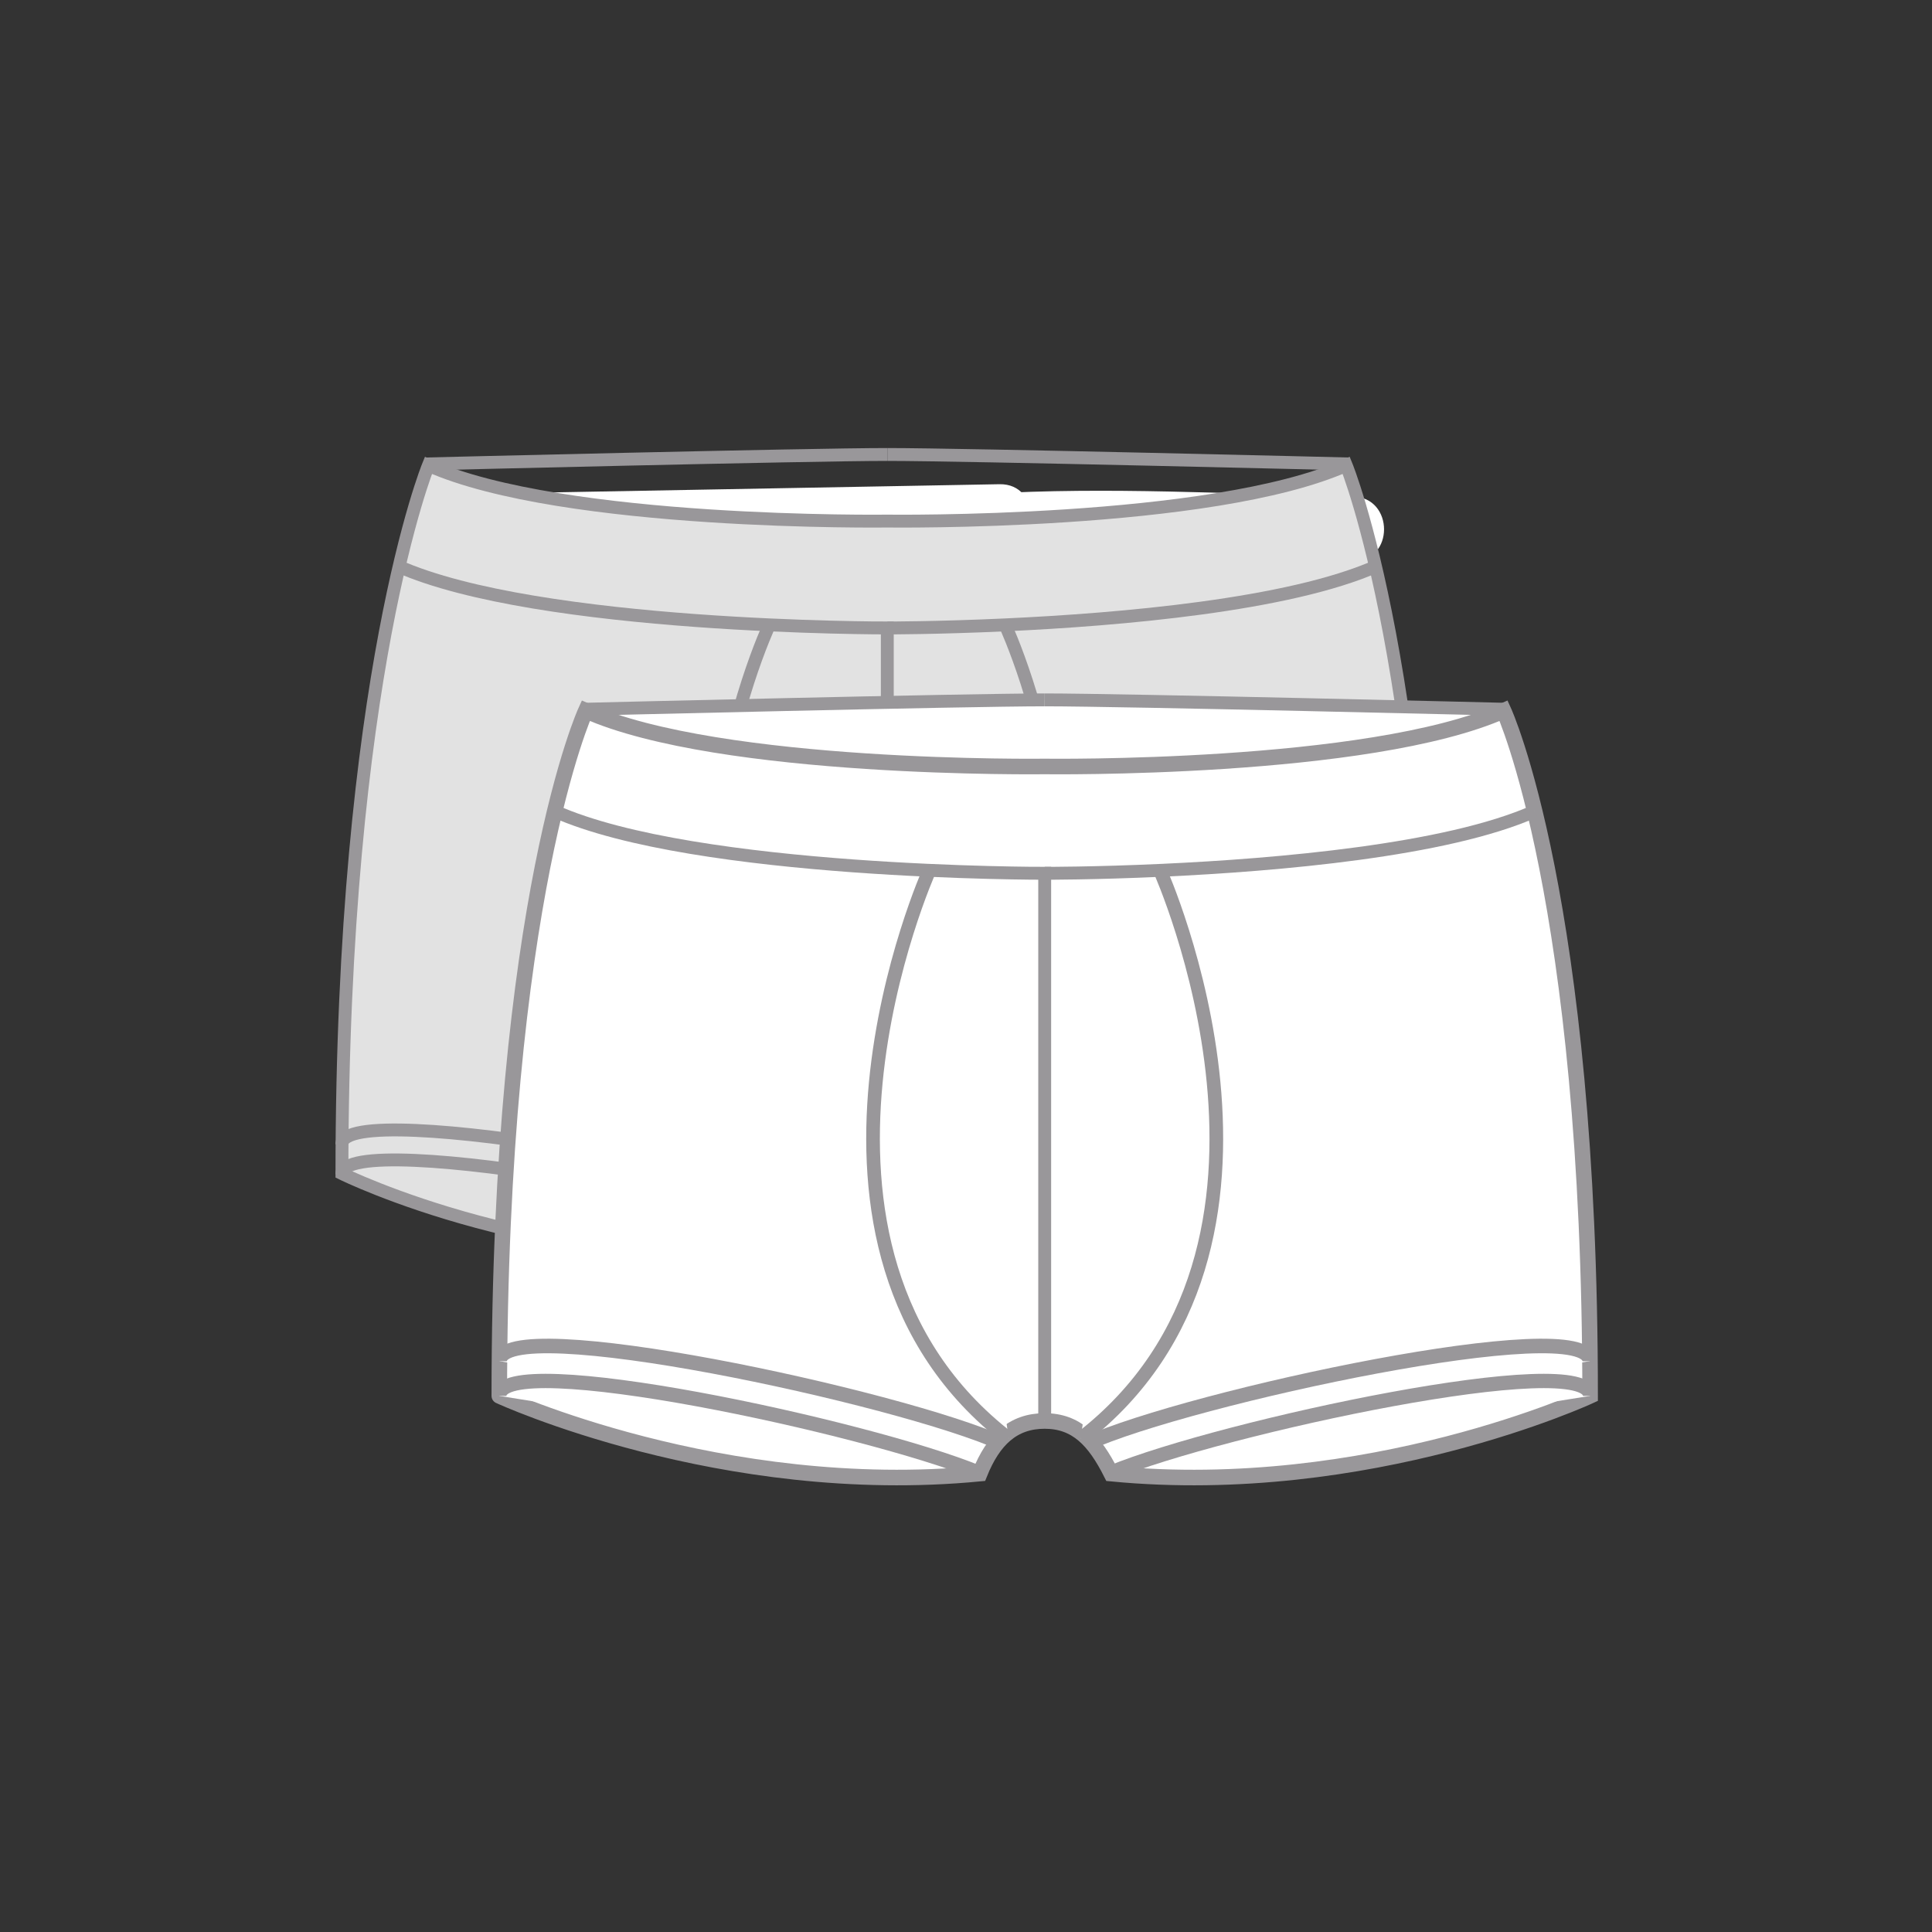 <?xml version="1.0" encoding="utf-8"?>
<!-- Generator: Adobe Illustrator 16.0.0, SVG Export Plug-In . SVG Version: 6.00 Build 0)  -->
<!DOCTYPE svg PUBLIC "-//W3C//DTD SVG 1.1//EN" "http://www.w3.org/Graphics/SVG/1.1/DTD/svg11.dtd">
<svg version="1.1" xmlns="http://www.w3.org/2000/svg" xmlns:xlink="http://www.w3.org/1999/xlink" x="0px" y="0px"  viewBox="0 0 75 75" enable-background="new 0 0 75 75" xml:space="preserve"><rect x="0" y="0" width="75" height="75" fill="#333333" stroke="none"/><g id="TENCEL_Men_x27_s">
	<g>
		<path fill="#FFFFFF" d="M38.804,18.797c-6.43,0.117-12.857,0.234-19.287,0.353c-1.607,0.029-1.611,2.529,0,2.5
			c6.43-0.118,12.857-0.235,19.287-0.353C40.41,21.269,40.415,18.769,38.804,18.797"/>
		<path fill="#FFFFFF" d="M52.521,19.275c-4.734-0.096-9.514-0.385-14.245-0.104c-1.599,0.093-1.608,2.595,0,2.5
			c4.731-0.28,9.511,0.009,14.245,0.104C54.131,21.807,54.131,19.307,52.521,19.275"/>
		<path fill="#E2E2E2" stroke="#99979A" stroke-width="0.5" stroke-miterlimit="10" d="M52.261,18.066
			c-5.235,2.332-17.814,2.162-17.814,2.162s-12.58,0.17-17.817-2.162c0,0-3.356,8.195-3.356,27.491c0,0,8.024,3.984,18.043,3.018
			c0,0,0.067-4.497,3.131-4.497c3.039,0,3.129,4.497,3.129,4.497c10.019,0.967,18.044-3.018,18.044-3.018
			C55.619,26.262,52.261,18.066,52.261,18.066z"/>
		<path fill="none" stroke="#99979A" stroke-width="0.5" stroke-miterlimit="10" d="M13.271,45.587
			c0-1.894,18.234,1.527,18.043,2.816"/>
		<path fill="none" stroke="#99979A" stroke-width="0.5" stroke-miterlimit="10" d="M13.271,44.423
			c0-1.893,18.404,1.528,18.212,2.817"/>
		<path fill="none" stroke="#99979A" stroke-width="0.5" stroke-miterlimit="10" d="M53.459,21.967
			c-3.423,1.525-9.994,2.086-14.44,2.291c-2.669,0.123-4.573,0.119-4.573,0.119"/>
		<path fill="none" stroke="#99979A" stroke-width="0.5" stroke-miterlimit="10" d="M16.545,18.01c0,0,14.854-0.367,17.9-0.367"/>
		<path fill="none" stroke="#99979A" stroke-width="0.5" stroke-miterlimit="10" d="M52.345,18.01c0,0-14.853-0.367-17.898-0.367"/>
		<path fill="none" stroke="#99979A" stroke-width="0.5" stroke-miterlimit="10" d="M39.02,24.256c0,0,6.279,13.512-2.936,20.45"/>
		<path fill="none" stroke="#99979A" stroke-width="0.5" stroke-miterlimit="10" d="M29.867,24.256c0,0-6.278,13.512,2.937,20.45"/>
		<path fill="none" stroke="#99979A" stroke-width="0.5" stroke-miterlimit="10" d="M34.445,44.077v-19.7
			c0,0-13.538,0.031-19.014-2.409"/>
		<path fill="none" stroke="#99979A" stroke-width="0.5" stroke-miterlimit="10" d="M55.619,45.587
			c0-1.894-18.234,1.527-18.043,2.816"/>
		<path fill="none" stroke="#99979A" stroke-width="0.5" stroke-miterlimit="10" d="M55.619,44.423
			c0-1.893-18.403,1.528-18.213,2.817"/>
		<path fill="#FFFFFF" d="M43.512,28.376c-6.43,0.117-12.857,0.234-19.288,0.353"/>
		<path fill="#FFFFFF" d="M43.512,27.126c-6.43,0.117-12.857,0.234-19.288,0.353c-1.606,0.029-1.61,2.529,0,2.5
			c6.431-0.118,12.858-0.235,19.288-0.353C45.118,29.598,45.123,27.098,43.512,27.126"/>
		<path fill="#FFFFFF" d="M57.229,28.854c-2.893-0.059-5.784-0.115-8.677-0.175c-1.855-0.037-3.717-0.073-5.568,0.069"/>
		<path fill="#FFFFFF" d="M57.229,27.604c-4.734-0.096-9.515-0.385-14.245-0.105c-1.599,0.094-1.608,2.595,0,2.5
			c4.73-0.279,9.511,0.01,14.245,0.105C58.839,30.136,58.839,27.636,57.229,27.604"/>
		<path fill="#FFFFFF" d="M43.512,27.177c-6.43,0.116-12.857,0.233-19.288,0.352c-1.606,0.029-1.61,2.529,0,2.5
			c6.431-0.118,12.858-0.235,19.288-0.352C45.118,29.647,45.123,27.147,43.512,27.177"/>
		<path fill="#FFFFFF" d="M57.229,27.655c-4.734-0.096-9.515-0.385-14.245-0.105c-1.599,0.093-1.608,2.594,0,2.5
			c4.73-0.279,9.511,0.01,14.245,0.105C58.839,30.187,58.839,27.687,57.229,27.655"/>
		<path fill="#FFFFFF" d="M43.512,28.376c-6.43,0.117-12.857,0.234-19.288,0.353"/>
		<path fill="#FFFFFF" d="M43.512,27.126c-6.43,0.117-12.857,0.234-19.288,0.353c-1.606,0.029-1.61,2.529,0,2.5
			c6.431-0.118,12.858-0.235,19.288-0.353C45.118,29.598,45.123,27.098,43.512,27.126"/>
		<path fill="#FFFFFF" d="M57.229,28.854c-2.893-0.059-5.784-0.115-8.677-0.175c-1.855-0.037-3.717-0.073-5.568,0.069"/>
		<path fill="#FFFFFF" d="M57.229,27.604c-4.734-0.096-9.515-0.385-14.245-0.105c-1.599,0.094-1.608,2.595,0,2.5
			c4.73-0.279,9.511,0.01,14.245,0.105C58.839,30.136,58.839,27.636,57.229,27.604"/>
		<path fill="#FFFFFF" d="M22.655,27.534c0,0,14.854-0.365,17.899-0.365"/>
		<path fill="none" stroke="#99979A" stroke-width="0.5" stroke-miterlimit="10" d="M22.655,27.534c0,0,14.854-0.365,17.899-0.365"
			/>
		<path fill="#FFFFFF" d="M58.454,27.534c0,0-14.853-0.365-17.898-0.365"/>
		<path fill="none" stroke="#99979A" stroke-width="0.5" stroke-miterlimit="10" d="M58.454,27.534c0,0-14.853-0.365-17.898-0.365"
			/>
		<path fill="#FFFFFF" d="M38.031,57.206c0.531-1.317,1.294-2.044,2.523-2.044s1.936,0.749,2.587,2.044
			c10.018,0.968,18.587-3.018,18.587-3.018c0-19.294-3.357-26.597-3.357-26.597c-5.236,2.334-17.816,2.163-17.816,2.163
			s-12.579,0.171-17.816-2.163c0,0-3.356,7.303-3.356,26.597C19.382,54.188,28.014,58.174,38.031,57.206"/>
		<path fill="none" stroke="#99979A" stroke-width="0.604" stroke-miterlimit="10" d="M38.031,57.206
			c0.531-1.317,1.294-2.044,2.523-2.044s1.936,0.749,2.587,2.044c10.018,0.968,18.587-3.018,18.587-3.018
			c0-19.294-3.357-26.597-3.357-26.597c-5.236,2.334-17.816,2.163-17.816,2.163s-12.579,0.171-17.816-2.163
			c0,0-3.356,7.303-3.356,26.597C19.382,54.188,28.014,58.174,38.031,57.206z"/>
		<path fill="#FFFFFF" d="M61.714,52.841c0-1.948-15.555,1.402-19.521,3.198"/>
		<path fill="none" stroke="#99979A" stroke-width="0.565" stroke-miterlimit="10" d="M61.714,52.841
			c0-1.948-15.555,1.402-19.521,3.198"/>
		<path fill="#FFFFFF" d="M61.729,54.188c0-1.862-14.294,1.21-18.593,2.976"/>
		<path fill="none" stroke="#99979A" stroke-width="0.556" stroke-miterlimit="10" d="M61.729,54.188
			c0-1.862-14.294,1.21-18.593,2.976"/>
		<path fill="#FFFFFF" d="M19.395,52.841c0-1.948,15.557,1.402,19.521,3.198"/>
		<path fill="none" stroke="#99979A" stroke-width="0.565" stroke-miterlimit="10" d="M19.395,52.841
			c0-1.948,15.557,1.402,19.521,3.198"/>
		<path fill="#FFFFFF" d="M19.381,54.188c0-1.862,14.293,1.21,18.594,2.976"/>
		<path fill="none" stroke="#99979A" stroke-width="0.556" stroke-miterlimit="10" d="M19.381,54.188
			c0-1.862,14.293,1.21,18.594,2.976"/>
		<path fill="#FFFFFF" d="M45.028,33.781c0,0,6.581,14.626-3.075,22.062"/>
		<path fill="none" stroke="#99979A" stroke-width="0.53" stroke-miterlimit="10" d="M45.028,33.781c0,0,6.581,14.626-3.075,22.062"
			/>
		<path fill="#FFFFFF" d="M40.555,55.163V33.901c0,0-13.538,0.032-19.014-2.408"/>
		<path fill="none" stroke="#99979A" stroke-width="0.5" stroke-miterlimit="10" d="M40.555,55.163V33.901
			c0,0-13.538,0.032-19.014-2.408"/>
		<path fill="#FFFFFF" d="M59.568,31.494c-3.423,1.524-9.994,2.085-14.44,2.29c-2.669,0.123-4.573,0.117-4.573,0.117"/>
		<path fill="none" stroke="#99979A" stroke-width="0.5" stroke-miterlimit="10" d="M59.568,31.494
			c-3.423,1.524-9.994,2.085-14.44,2.29c-2.669,0.123-4.573,0.117-4.573,0.117"/>
		<path fill="#FFFFFF" d="M36.081,33.781c0,0-6.581,14.626,3.075,22.062"/>
		<path fill="none" stroke="#99979A" stroke-width="0.53" stroke-miterlimit="10" d="M36.081,33.781c0,0-6.581,14.626,3.075,22.062"
			/>
	</g>
</g>
</svg>
